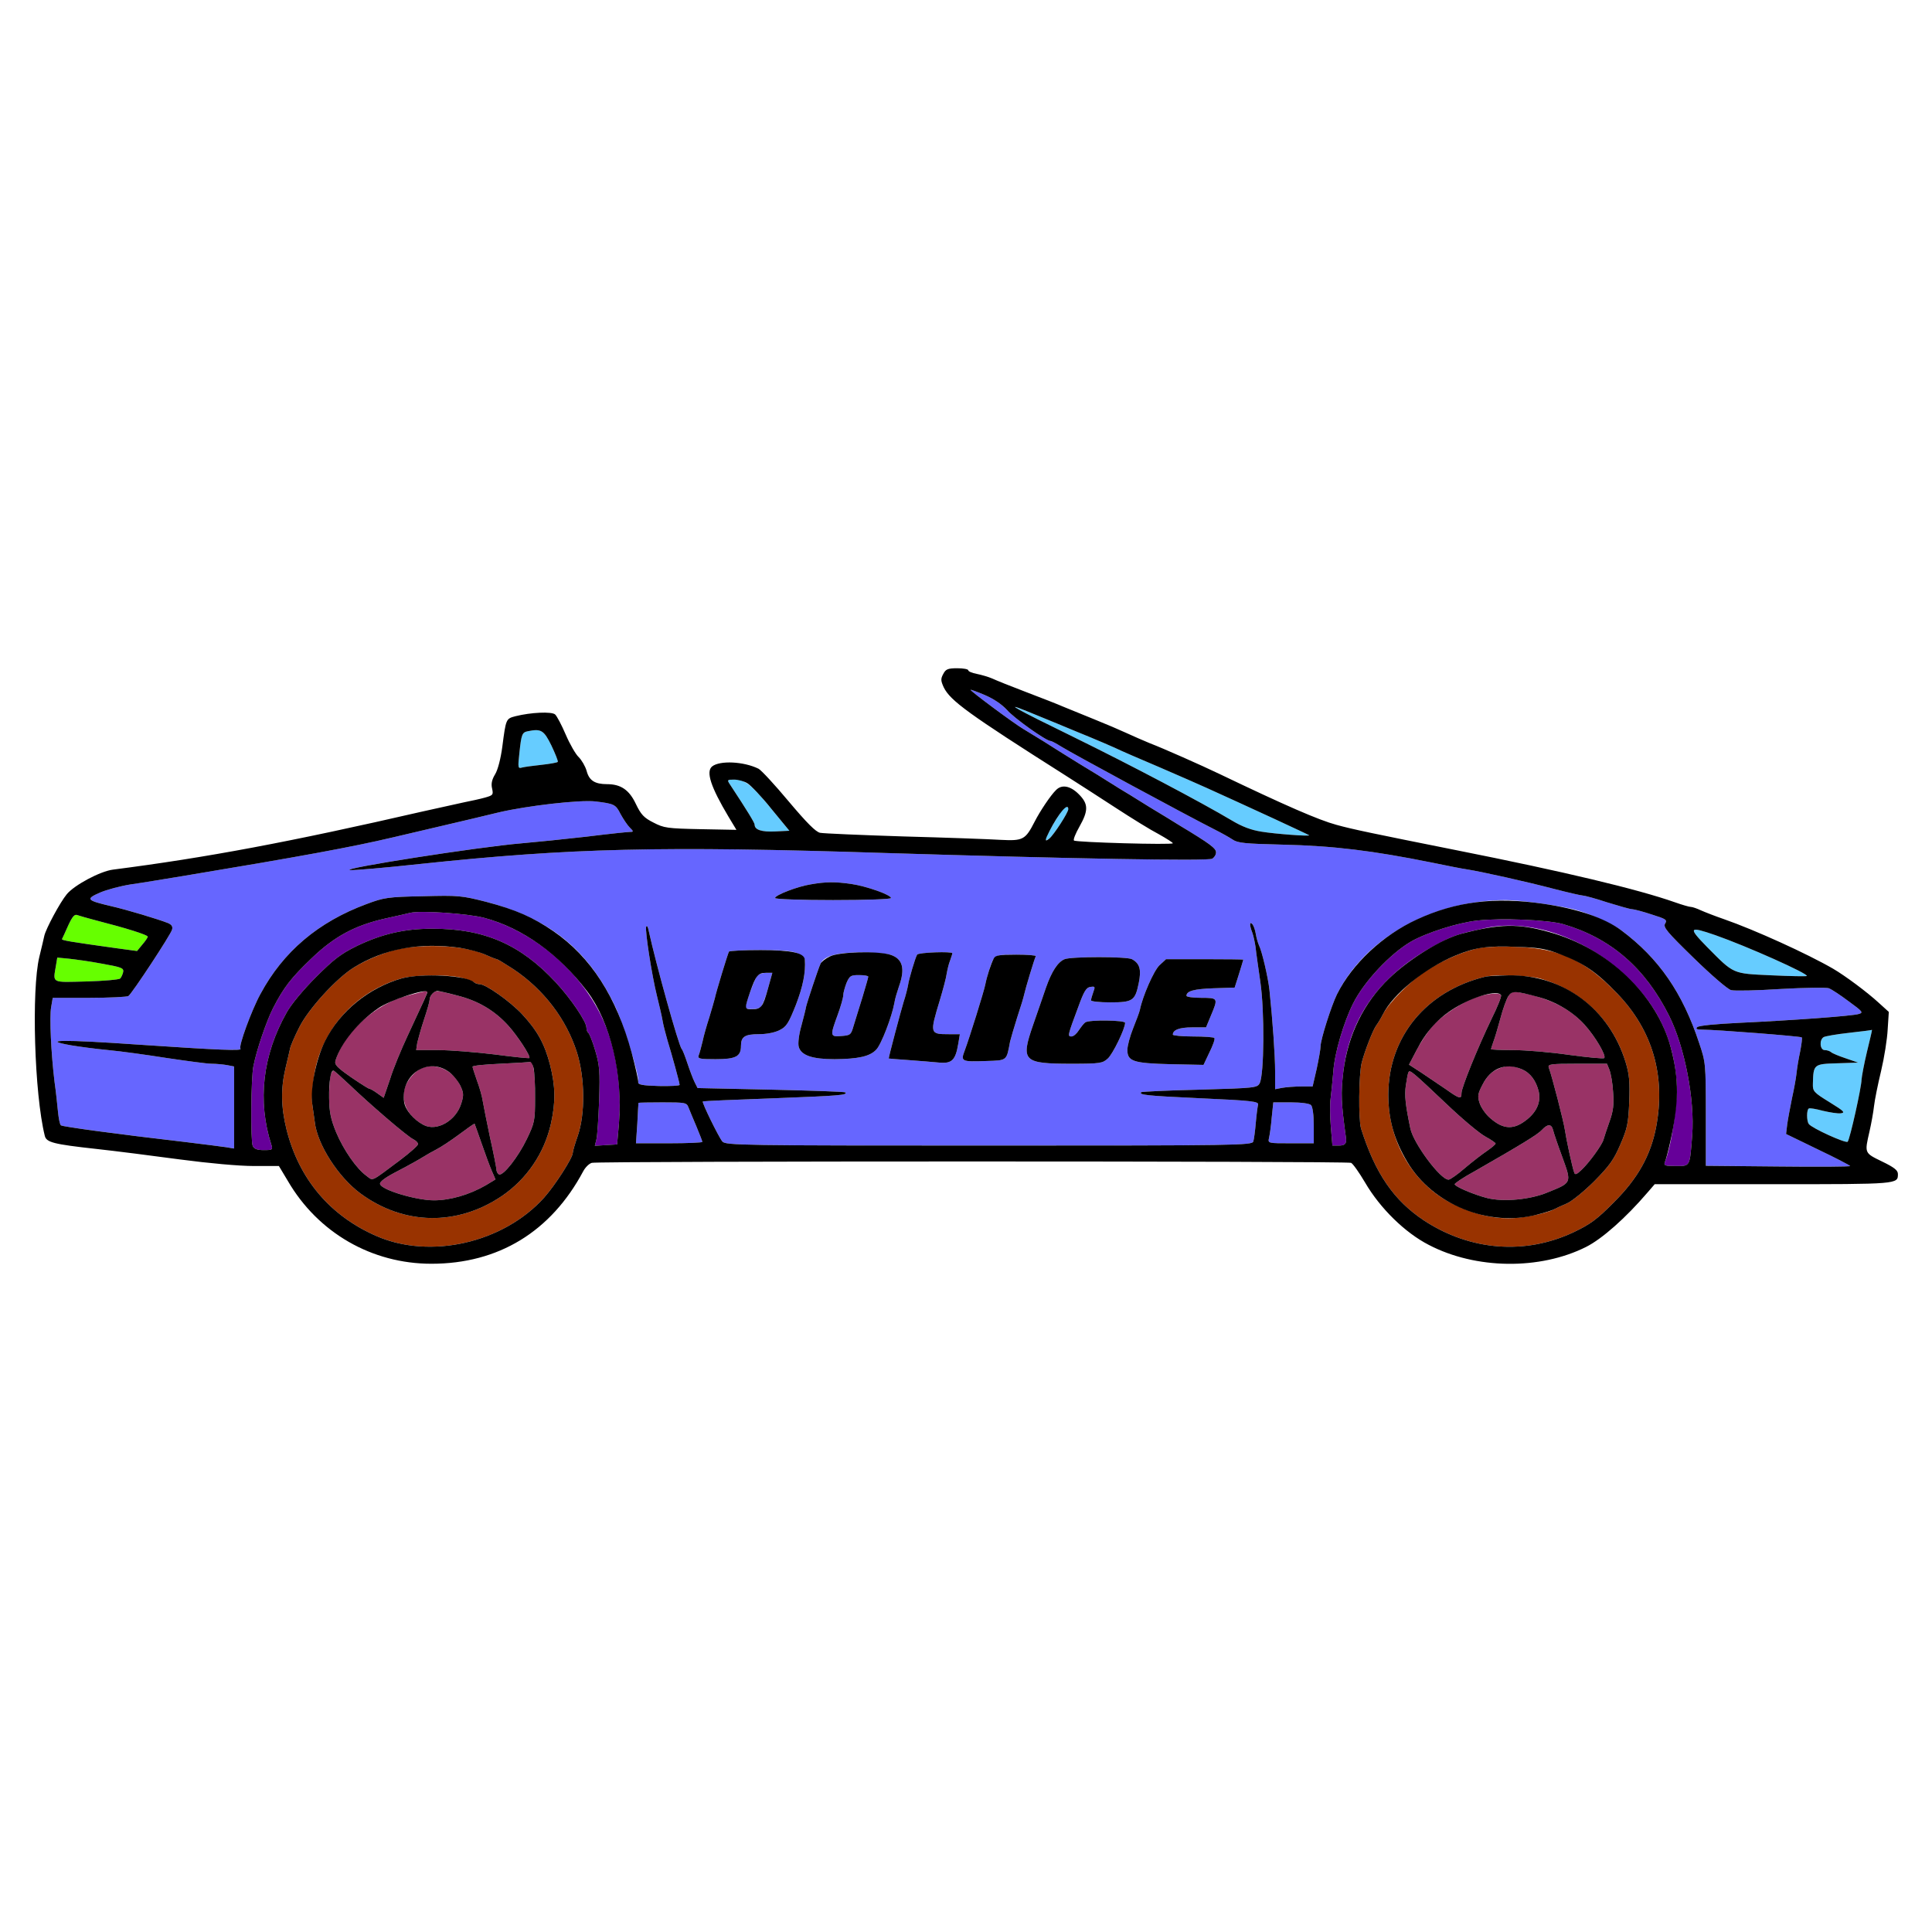 <?xml version="1.0" encoding="utf-8"?>
<!-- Generator: Adobe Illustrator 21.0.0, SVG Export Plug-In . SVG Version: 6.00 Build 0)  -->
<svg version="1.1" baseProfile="tiny"
	 id="svg66" inkscape:version="0.92.2 5c3e80d, 2017-08-06" sodipodi:docname="43.svg" xmlns:cc="http://creativecommons.org/ns#" xmlns:dc="http://purl.org/dc/elements/1.1/" xmlns:inkscape="http://www.inkscape.org/namespaces/inkscape" xmlns:rdf="http://www.w3.org/1999/02/22-rdf-syntax-ns#" xmlns:sodipodi="http://sodipodi.sourceforge.net/DTD/sodipodi-0.dtd" xmlns:svg="http://www.w3.org/2000/svg"
	 xmlns="http://www.w3.org/2000/svg" xmlns:xlink="http://www.w3.org/1999/xlink" x="0px" y="0px" viewBox="0 0 850 850"
	 xml:space="preserve">
<sodipodi:namedview  bordercolor="#666666" borderopacity="1" gridtolerance="10" guidetolerance="10" id="namedview68" inkscape:current-layer="svg66" inkscape:cx="878.34451" inkscape:cy="630.80603" inkscape:pageopacity="0" inkscape:pageshadow="2" inkscape:window-height="978" inkscape:window-maximized="1" inkscape:window-width="1920" inkscape:window-x="0" inkscape:window-y="1" inkscape:zoom="0.58897835" objecttolerance="10" pagecolor="#ffffff" showgrid="false">
	</sodipodi:namedview>
<g id="g64" transform="translate(0,0) scale(1,1)">
	<path id="path4" fill="none" d="M0,0h425h425v425v425H425H0V425V0z M421.2,294c-4.2,0-5.1,0.4-6.2,2.5c-1.2,2.2-1.1,3,0.2,5.9
		c2.9,5.9,10.9,11.7,53.3,38.6c5.5,3.5,15.6,10,22.5,14.5c6.9,4.5,15.3,9.7,18.8,11.5c3.4,1.9,6.2,3.7,6.2,4
		c0,0.8-42.7-0.4-43.5-1.2c-0.4-0.4,0.7-3.1,2.4-6.1c4-7.1,4-10-0.3-14.3c-3.7-3.7-7.5-4.4-10-1.8c-2.3,2.2-7,9.2-9.4,13.9
		c-4.1,8-5.1,8.5-15,8c-4.8-0.3-24-1-42.7-1.5c-18.7-0.6-35.2-1.3-36.7-1.6c-1.9-0.4-5.8-4.3-13.8-13.8
		c-6.1-7.3-12.1-13.8-13.3-14.4c-6.5-3.2-17-3.7-20.4-1c-2.8,2.3-0.6,9,7.2,22.1l3.5,5.8l-15.8-0.3c-14.6-0.3-16.1-0.5-20.7-2.9
		c-4.2-2.1-5.5-3.5-7.8-8.3c-2.9-6.1-6.6-8.6-12.6-8.6c-5.4,0-7.9-1.6-9-5.8c-0.6-2.1-2.2-4.8-3.5-6.1c-1.3-1.2-3.9-5.7-5.7-9.9
		c-1.8-4.2-3.9-8.2-4.7-8.9c-1.6-1.3-10.6-0.9-17.4,0.8c-4.2,1.1-4.2,1.1-5.8,13.4c-0.7,5.3-2,10.3-3.2,12.2
		c-1.4,2.3-1.8,4.2-1.3,6.2c0.6,2.8,0.4,3-3.1,4c-2.1,0.6-6.3,1.5-9.3,2.1c-3.1,0.7-11.2,2.5-18.1,4
		c-58.7,13.5-95.1,20.3-136.3,25.6c-5.6,0.7-17,6.8-20.3,10.8c-3,3.6-9.2,15.2-9.9,18.3c-0.2,1-1.2,5.2-2.2,9.3
		c-3.5,14.5-2.2,60.2,2.4,78.7c0.7,2.9,3.7,3.7,22.8,5.8c8.3,0.9,24.7,3,36.6,4.6c12.9,1.7,26,2.9,32.6,2.9h11l3.9,6.5
		c16.8,28.9,49.7,42.4,82.6,34.1c5.2-1.3,11.5-3.4,13.9-4.6c14.7-7.5,25.2-18,33.5-33.7c0.9-1.7,2.6-3.4,3.8-3.7
		c2.8-0.8,332-0.8,334,0c0.8,0.3,3.6,4.3,6.2,8.7c6.6,11.3,17.5,22,28,27.4c20.7,10.8,48.9,11.1,69.2,0.9c7-3.5,17.5-12.8,27-23.9
		l3.2-3.7h52.3c55.1,0,54.7,0,54.7-4.5c0-1.6-1.6-2.9-7-5.5c-7.8-3.8-7.7-3.6-5.5-13.2c0.8-3.5,1.7-8.5,2-11.2
		c0.3-2.7,1.7-9.6,3.1-15.4c1.4-5.9,2.7-14.1,2.9-18.3l0.5-7.7l-4.3-3.9c-5.2-4.8-14.9-12-20.2-15.1c-11.4-6.6-34.5-17.1-48-21.8
		c-3.8-1.3-8.4-3.1-10.2-3.9c-1.7-0.8-3.7-1.5-4.4-1.5s-3.8-0.9-6.9-2c-16.5-5.8-48.7-13.5-96.5-23c-36-7.2-45.3-9.1-52.5-11.1
		c-7.8-2.1-22.5-8.5-51.5-22.4c-7.7-3.7-24.8-11.3-30.6-13.5c-2.9-1.2-7.5-3.2-10.3-4.5c-2.8-1.3-9.1-4-14.1-6
		c-4.9-2-11-4.5-13.5-5.5c-2.5-1.1-9.9-4-16.5-6.5c-6.6-2.5-13.3-5.2-15-6c-1.6-0.7-4.7-1.6-6.7-2c-2.1-0.4-3.8-1.1-3.8-1.6
		S423.8,294,421.2,294z"/>
	<path id="path6" fill="#6666FF" d="M433.3,305.8c4,1.7,7.6,4.2,9.8,6.6c3.1,3.6,17.2,13.6,19.1,13.6c0.5,0,2.5,1.1,4.6,2.4
		c4.6,2.9,54.5,29.9,67.7,36.6c2.8,1.4,6.2,3.3,7.7,4.3c2.3,1.6,5.4,1.9,22,2.3c22.5,0.5,40,2.7,65.8,7.9c6.3,1.3,13.3,2.7,15.5,3
		c6.4,1,26.1,5.4,38.3,8.6c6.2,1.6,11.9,2.9,12.6,2.9s5.6,1.3,10.7,3c5.2,1.6,10.1,3,10.9,3s4.7,1,8.6,2.3c6.4,2,7,2.4,6,4
		c-1,1.6,0.7,3.6,12.7,15.3c7.6,7.4,14.9,13.7,16.3,14c1.4,0.4,11.2,0.2,21.9-0.5c10.7-0.6,20.3-0.7,21.2-0.3c1,0.4,4.9,2.9,8.6,5.7
		c6.2,4.5,6.6,5,4.5,5.6c-2.8,0.9-29.2,2.8-52.6,3.9c-10.3,0.5-17.8,1.2-18.5,1.9c-0.8,0.8-0.2,1.1,2.4,1.1c5.9,0,43.1,2.9,43.6,3.4
		c0.3,0.2-0.1,3-0.7,6.2c-0.7,3.2-1.4,7.5-1.6,9.6c-0.2,2-1.1,7-2,11c-0.8,4-1.8,9.2-2.1,11.5l-0.5,4.2l14,6.8
		c7.8,3.7,14.1,7,14.2,7.3c0,0.3-14.3,0.4-31.7,0.2l-31.8-0.3v-22.7c0-22.2-0.1-22.9-2.9-31.2c-7.3-22.2-17.8-37.4-34.3-49.7
		c-3.5-2.6-13-7-19.3-8.8c-6.3-1.9-24.6-4.5-31.6-4.5c-32.3,0.1-61.8,16.6-74.2,41.5c-2.5,5.1-7.2,19.9-7.2,22.8
		c0,1.2-0.8,5.7-1.7,9.9l-1.8,7.8h-5.1c-2.8,0-6.6,0.3-8.3,0.6l-3.1,0.6v-7.8c0-7.1-1.1-22.5-2.5-35.9c-0.6-5.5-3.3-17.1-4.6-19.6
		c-0.4-0.9-1.1-3.1-1.4-5s-1-3.8-1.6-4.4c-1.2-1.2-1.2,0.6,0.1,3.9c0.5,1.4,1.1,4.2,1.4,6.3c0.2,2.1,1.2,9,2.1,15.3
		c1.9,12.9,1.7,40.8-0.3,44.6c-1.1,2-2.1,2.1-26.3,2.8c-13.9,0.3-25.5,0.9-25.8,1.1c-1.2,1.2,2.2,1.6,26.2,2.7
		c22.4,1,25.6,1.4,25.2,2.8c-0.2,0.8-0.7,4.4-1,8c-0.3,3.6-0.8,7.3-1.1,8.2c-0.5,1.7-6.9,1.8-116.3,1.8c-109,0-115.9-0.1-117.3-1.8
		c-1.6-1.9-9.1-17.2-8.6-17.6c0.2-0.2,14.2-0.8,31.2-1.4c28.7-1.1,32.7-1.4,31.5-2.6c-0.3-0.3-15-0.8-32.7-1.2l-32.3-0.7l-1.3-2.6
		c-0.7-1.4-2.1-5.1-3.1-8.1c-1-3-2.1-6-2.6-6.5c-1.4-1.8-11.2-37-14.5-52c-0.3-1.7-0.8-2.5-1.1-1.8c-0.6,1.6,2.5,21.5,4.7,30.3
		c1,4.1,2.2,9.1,2.5,11c0.3,1.9,1.3,5.7,2.1,8.5c2,6.5,5.4,18.8,5.4,19.8c0,0.4-4.2,0.6-9.2,0.5c-7.2-0.2-9.2-0.6-9-1.7
		c0.6-2.7-6.2-24.8-10-33c-11.9-25.1-28.9-39-56.8-46.3c-11-2.8-12.2-2.9-28-2.5c-15.4,0.3-17.1,0.6-24.6,3.4
		c-21.4,7.9-36.8,21-46.8,39.6c-3.9,7.1-9.8,23.2-8.8,24.1c1,1-9.2,0.6-44.8-1.8c-32.9-2.3-43.8-2.2-29.7,0.3
		c3.6,0.6,11,1.6,16.4,2.1c5.4,0.5,17,2.1,25.8,3.5c8.8,1.3,17.6,2.5,19.6,2.5s5.1,0.3,6.8,0.6l3.1,0.6v18.1v18l-3.7-0.6
		c-2.1-0.3-9.9-1.3-17.3-2.2c-31-3.6-54.5-6.8-55.2-7.4c-0.5-0.4-1-3.1-1.3-6.1c-0.3-3-0.9-8.9-1.5-13c-1.5-12.3-2.3-28.5-1.5-32.9
		l0.7-4.1h16.1c8.9,0,16.7-0.4,17.2-0.8c1.6-1.1,18.7-27.1,19.2-29.2c0.4-1.4-0.2-2.2-1.8-2.9c-4.3-1.7-18.2-5.9-25.3-7.5
		c-10.6-2.5-11-3.1-4.6-5.9c3-1.3,9.1-2.9,13.5-3.6c4.4-0.6,14.5-2.3,22.5-3.6c52.9-8.8,74.6-12.8,92.5-17c5.5-1.3,15.9-3.7,23-5.4
		c7.2-1.7,18-4.2,24-5.7c12.4-2.9,35.6-5.6,42.5-4.8c8.2,1,8.9,1.3,11,5.5c1.2,2.2,3,4.9,4,5.9c1.8,1.8,1.8,2,0.3,2
		c-1,0-9.7,0.9-19.3,2.1c-9.6,1.1-22.4,2.4-28.3,2.9c-19.2,1.6-80.4,11.2-75.7,11.8c1.3,0.2,15.2-1,30.9-2.7
		c66.3-7,105.2-8,205.1-4.8c81.1,2.5,141.2,3.6,143.3,2.5c0.9-0.5,1.7-1.7,1.7-2.8c0-1.8-2.7-3.8-15.8-11.7c-2-1.3-8.3-5.1-13.9-8.5
		c-5.6-3.5-11.4-7.1-13-8c-1.5-1-3.7-2.3-4.8-3c-1-0.7-6.7-4.2-12.5-7.7c-5.8-3.6-12.9-8-15.8-9.9c-2.9-1.8-7-4.3-9-5.5
		c-4.1-2.4-23.2-16.6-23.2-17.2C427,303.3,429.8,304.3,433.3,305.8z M356.6,389.1c-5.7,0.9-15.6,4.7-15.6,6c0,0.5,11.4,0.9,25.5,0.9
		c15,0,25.5-0.4,25.5-0.9c0-1.4-10.7-5.2-17.5-6.2C367.5,387.9,363.4,387.9,356.6,389.1z M334.6,418c-7.4,0-13.7,0.3-13.9,0.7
		c-0.6,1.2-5.7,17.9-6.2,20.5c-0.3,1.2-1.4,5-2.4,8.3c-1.1,3.4-2.5,8.2-3,10.7c-0.6,2.4-1.3,5.2-1.7,6.1c-0.5,1.5,0.3,1.7,7.4,1.7
		c9,0,11.2-1.2,11.2-5.9c0-4,1.7-5.1,7.9-5.1c3.3,0,7-0.7,9.1-1.8c3-1.5,3.9-2.9,7.2-11.2c3.1-8.1,4.3-14.2,3.9-19.7
		c-0.1-0.7-1.4-1.9-3.1-2.8C348.8,418.4,344.7,418,334.6,418z M378.6,419c-10.4,0-16.1,1.6-17.6,5c-1,2.1-6.1,17.5-6.4,19.1
		c-0.1,0.8-1,4.4-2,8.1c-1.1,3.8-1.6,7.8-1.2,9.3c1,3.8,5.9,5.5,15.8,5.5c10.4-0.1,15.5-1.2,18.3-4.2c2.2-2.2,6.9-14.5,8-20.6
		c0.2-1.6,1.2-4.8,2-7.2c2.8-7.8,1.7-12.1-3.6-13.9C390.1,419.5,384.2,419,378.6,419z M403.5,420c-0.8,1.3-3.7,11-4,13.5
		c-0.2,1.1-1,4.5-2,7.5c-1.3,4.3-6.5,23.9-6.5,24.7c0,0,3.9,0.4,8.8,0.7c4.8,0.4,10.8,0.8,13.5,1.1c5.5,0.5,7.1-1.1,8.3-8.3l0.7-4.2
		h-4.9c-8.3,0-8.4-0.2-3.9-15c1.4-4.7,2.8-9.9,3-11.6c0.3-1.7,0.9-4.4,1.5-5.8c0.5-1.5,1-2.9,1-3.2C419,418.5,404.1,419,403.5,420z
		 M447.1,420c-9.9,0-9.7-0.1-12,7.1c-0.6,2-1.4,4.7-1.6,6c-0.5,2.8-7,23.6-9.1,29.2c-1.8,4.7-1.4,4.9,9.6,4.5
		c9.2-0.3,8.8,0,10.4-8.6c0.3-1.3,1.7-6,3.1-10.5c1.5-4.5,2.9-9.1,3.1-10.2c0.5-2.4,4.5-15.7,5.1-16.8
		C455.9,420.3,452.1,420,447.1,420z M468.4,422c-3,1.2-5.7,5.4-8.2,12.5c-1.1,3.3-3.7,10.7-5.7,16.5c-5.5,15.9-4.4,17,17,17
		c12.5,0,13.6-0.2,15.9-2.3c2.2-2,7.6-13.1,7.6-15.7c0-1.2-15.9-1.4-17.5-0.2c-0.6,0.4-1.8,1.9-2.8,3.4c-1,1.6-2.4,2.8-3.3,2.8
		c-1.8,0-1.7-0.4,3-13c2.5-6.9,3.5-8.6,5.4-8.8c2-0.3,2.1-0.1,1.2,2.3c-0.5,1.4-1,3.1-1,3.6s3.8,0.9,8.4,0.9c10,0,11-0.7,12.6-8.5
		c1.2-5.9,0.5-8.6-3-10.5C495.7,420.8,471.4,420.8,468.4,422z M530,422h-17l-2.9,2.7c-2.5,2.4-7.4,13.6-8.6,19.6
		c-0.2,1-1.6,4.7-3,8.2c-1.4,3.5-2.5,7.7-2.5,9.4c0,5,2.5,5.9,19,6.3l14.5,0.3l2.6-5.5c1.5-3,2.5-5.8,2.2-6.3
		c-0.2-0.4-4.4-0.7-9.4-0.7c-4.9,0-8.9-0.4-8.9-0.8c0-2.1,2.9-3.2,8.5-3.2h6.1l2.2-5.3c3.2-7.6,3.1-7.7-4.3-7.7
		c-3.6,0-6.5-0.4-6.5-0.9c0-2.1,3.3-3,11.9-3.3l9.3-0.3l1.9-6c1-3.3,1.9-6.1,1.9-6.3C547,422.1,539.4,422,530,422z"/>
	<path id="path8" fill="#6666FF" d="M337,428h2.8l-2,7.2c-1.1,4-2.6,7.6-3.2,8c-1.5,1-6.6,1-6.6,0c0-1.7,4-12.5,5.1-13.8
		C333.7,428.6,335.5,428,337,428z"/>
	<path id="path10" fill="#6666FF" d="M377.9,429c2.3,0,4.1,0.3,4.1,0.7s-1.2,4.5-2.6,9.2c-1.5,4.7-3.2,10.4-3.9,12.6
		c-1.1,3.8-1.4,4-5.3,4.3c-5,0.4-5.1,0.1-1.7-9.2c1.4-3.8,2.5-7.7,2.5-8.8c0-1,0.7-3.4,1.4-5.3C373.8,429.3,374.3,429,377.9,429z"/>
	<path id="path12" fill="#66CCFF" d="M446.3,311.1c0.8-0.1,2.8,0.7,18.7,7.2c4.7,2,11.4,4.7,15,6.2c3.6,1.5,8.3,3.5,10.5,4.5
		c2.2,1.1,11,4.9,19.5,8.5c8.5,3.7,18,7.8,21,9.2c11.3,5.1,13.8,6.3,29.3,13.4c8.6,4,15.7,7.3,15.7,7.4c0,0.5-15-0.6-21-1.6
		c-4.5-0.7-8.5-2.2-13-4.9c-13.6-8.1-44.5-24.4-70-36.9C457.4,317,445.9,311.1,446.3,311.1z"/>
	<path id="path14" fill="#66CCFF" d="M242.6,328c1.7,3.6,3,6.8,2.8,7.2c-0.2,0.3-3.5,0.9-7.2,1.3s-7.5,0.9-8.6,1.2
		c-1.7,0.5-1.8,0.1-1.1-6.3c0.9-8.5,1.2-9.2,3.8-9.7C238.1,320.5,239.3,321.3,242.6,328z"/>
	<path id="path16" fill="#66CCFF" d="M323,343c4.8,0,7.7,2.3,16.4,12.9l7.9,9.6l-6.2,0.3c-6,0.3-9.1-0.7-9.1-3
		c0-0.8-3.1-5.9-10.8-17.6C319.8,343.1,319.9,343,323,343z"/>
	<path id="path18" fill="#66CCFF" d="M470,356c0,1.5-6.3,11.2-8.3,12.9c-1,0.7-1.7,1-1.7,0.7c0-1,3-6.6,5.8-10.9
		C468.2,355.1,470,353.9,470,356z"/>
	<path id="path20" fill="#660099" d="M213,403.8c21.2,5.7,41.6,22.7,51.5,43.1c6.4,13.1,9.2,30.6,7.8,47.6l-0.8,9l-4.9,0.3l-4.9,0.3
		l0.7-2.8c0.4-1.5,0.9-9.3,1.2-17.3c0.4-12.7,0.2-15.3-1.7-21.7c-1.2-4.1-2.6-7.6-3.1-7.9c-0.4-0.3-0.8-1.3-0.8-2.3
		c0-2.6-6.8-12.7-13.5-19.9C229,415.5,213,408.5,190,408.6c-12,0-22,2.3-33,7.6c-7.1,3.5-10.1,5.8-18,13.7
		c-5.5,5.5-11,12.1-12.9,15.6c-10.6,18.8-12.9,38.9-6.7,58.2c0.7,2.1,0.4,2.3-3.3,2.3c-2.8,0-4.3-0.5-4.9-1.8
		c-1-2-0.8-30.1,0.3-35.2c1.4-7.1,5.7-19.7,8.6-25.4c4.7-9.2,8-13.4,17.1-22.1c9.9-9.5,19-14.4,32.3-17.4c5-1.1,9.9-2.2,11-2.5
		C185.1,400.5,205.7,401.9,213,403.8z"/>
	<path id="path22" fill="#66FF00" d="M34,402.6c0.8,0.3,4.7,1.4,8.5,2.4c12.9,3.3,22.5,6.3,22.5,7.1c0,0.4-1.1,2-2.4,3.5l-2.3,2.8
		l-8.9-1.2c-20.8-2.9-24.5-3.5-24.1-4.1c0.2-0.3,1.4-3,2.7-5.9C31.8,403.3,32.8,402.1,34,402.6z"/>
	<path id="path24" fill="#660099" d="M687.8,406.6c20.8,6.1,36,19.2,46.5,40.2c6.9,13.7,11.4,37,10.2,52.7
		c-1.1,14-0.8,13.5-7.2,13.5c-4.9,0-5.4-0.2-4.8-1.8c3-7.3,5.8-27.2,5.1-35.7c-1.4-17.6-7.7-31.4-19.6-43.6
		c-18.3-18.6-43.9-28-64.5-23.6c-11.1,2.4-13.7,3.2-19.3,6.1c-25.9,13.1-40.2,32.1-43.2,57.2c-1.1,9.4-1,13.3,1.2,29.2
		c0.3,2.4-0.6,3.2-3.1,3.2h-2.9l-0.7-8.4c-0.4-4.6-0.4-10.1-0.1-12.2c0.3-2.2,0.8-7.5,1.2-11.9c0.5-8,4.5-21.6,8.7-30
		c4.8-9.6,16.2-21.8,25.4-27.2c6.7-3.9,20.8-8.4,29.3-9.3C660.5,403.8,681.3,404.7,687.8,406.6z"/>
	<path id="path26" fill="#66CCFF" d="M754.6,411.4c14,4.9,41.3,17.1,40.3,18c-0.2,0.2-7.2,0.1-15.5-0.3
		c-17.4-0.8-16.4-0.4-28.4-12.5C742.6,408,743,407.4,754.6,411.4z"/>
	<path id="path28" fill="#993300" d="M213.5,420c2.4,1.1,4.7,2,5.1,2c0.3,0,3.6,2,7.3,4.4c13.4,9,23.2,21.9,27.9,36.5
		c3.6,11.4,3.7,27.2,0.4,36.8c-1.2,3.4-2.2,6.8-2.2,7.5c0,2.2-7.8,14.3-12.6,19.7c-17.9,19.9-50,27.3-73.8,16.9
		c-20.4-8.9-34-25-39.5-46.7c-2.5-10-2.6-18.2-0.5-27.1c0.9-3.6,1.7-7.4,2-8.6c0.2-1.2,2-5.4,4.1-9.5c4-8,16.2-21.4,23.9-26.2
		c6.4-4,16-7.7,22.2-8.6C190.6,415.2,205.7,416.4,213.5,420z M176.9,430.4c-20.5,5.7-35.9,22.8-38.8,43.5c-0.7,4.6-1,10-0.7,12
		s0.8,5.5,1.1,7.8c1.1,9.8,10.3,24.1,20,31.3c19.1,14.1,42.6,14.5,62.3,1.2c11-7.5,18.7-18.9,21.6-31.9c2.1-9.5,2-16.3-0.4-25.8
		c-2.4-9.3-5.6-15.1-12.4-22.4c-5.4-5.7-15.9-13.1-18.6-13.1c-0.9,0-2-0.4-2.5-0.9c-0.6-0.4-3.1-1.3-5.7-2
		C196.7,428.7,182.8,428.8,176.9,430.4z"/>
	<path id="path30" fill="#993366" d="M187.3,436.1c1.3-0.1,1.8-1.5-8.1,19.9c-2.7,5.8-6.2,14.2-7.6,18.8l-2.8,8.2l-2.8-2
		c-1.5-1.1-3.1-2-3.5-2c-0.4,0-4-2.3-8.1-5.1c-6.3-4.4-7.3-5.5-6.8-7.3c3.8-12.4,17.6-24.9,31.4-28.5
		C183.1,437,186.8,436.1,187.3,436.1z"/>
	<path id="path32" fill="#993366" d="M201.6,438.1c8.9,2.3,16,6.5,22,13.1c4,4.4,10,13.5,9.3,14.3c-0.2,0.2-7.1-0.5-15.4-1.6
		c-8.2-1-19.4-1.9-24.7-1.9h-9.7l0.5-3.3c0.4-1.7,1.7-6.4,3-10.3c1.3-3.9,2.4-7.7,2.4-8.5c0-0.8,0.5-2,1.2-2.7
		C191.8,435.6,192.3,435.7,201.6,438.1z"/>
	<path id="path34" fill="#993366" d="M233.2,467.2c1.5-0.4,2.3,5.5,2.2,15.9c0,10-0.2,10.9-3.6,18c-3.8,7.9-10.3,16.2-12.2,15.6
		c-0.6-0.2-1.2-1.2-1.2-2.3c-0.1-1-1.3-7.3-2.8-13.9c-1.4-6.6-2.8-13.8-3.2-16c-0.3-2.2-1.5-6.3-2.6-9.2c-1-2.9-1.9-5.6-1.9-6
		c0.1-0.5,5.6-1,12.3-1.3C227,467.7,232.8,467.3,233.2,467.2z"/>
	<path id="path36" fill="#993366" d="M202.4,477.4c1.6,3.3,1.7,4.3,0.6,7.9c-2.3,7.8-10.9,12.7-16.7,9.6c-6.9-3.7-10-9.9-8.2-16.3
		c1-3.3,4.5-7.4,7.4-8.6C191.6,467.4,199.1,470.7,202.4,477.4z"/>
	<path id="path38" fill="#993366" d="M146.7,471c0.3,0,3.3,2.7,6.7,5.9c9.4,9,25.8,23.1,28.4,24.3c1.2,0.6,2.2,1.6,2.1,2.2
		c0,0.6-3.6,3.8-8,7.1c-13.1,9.8-11.6,9.1-14.7,6.8c-4.4-3.2-10-11.3-13.3-19.1c-2.4-5.9-3-8.8-3.1-15.1c0-4.2,0.3-8.7,0.6-9.9
		C145.8,472,146.4,471,146.7,471z"/>
	<path id="path40" fill="#993366" d="M208.8,494.4c0.1,0.2,1.5,4.1,3.1,8.7c1.6,4.6,3.6,10.1,4.5,12.1l1.6,3.7l-4.3,2.6
		c-7.1,4.1-15.6,6.6-22.8,6.6c-7.8,0-23.2-4.6-23.7-7.2c-0.2-1,2.3-2.9,8-5.8c4.6-2.4,9.4-5.1,10.8-6c1.4-0.9,4.1-2.4,6-3.4
		c2-1,6.5-4,10-6.6C205.6,496.4,208.6,494.3,208.8,494.4z"/>
	<path id="path42" fill="#993300" d="M667.8,416.6c18.5,0.7,29.9,6.1,43.9,20.7c15.4,16.1,21.2,36.1,16.9,58.7
		c-2.4,12.4-8.1,22.6-18.6,33c-7.4,7.5-10.3,9.6-17.6,13.1c-21.4,10.1-45.4,8.2-65.7-5c-13.5-8.9-21.7-20.9-27.9-40.6
		c-1.2-4-1-23.9,0.3-29c1.4-5.3,5-14.6,6.5-16.5c0.6-0.8,1.9-2.9,2.8-4.7c2.6-5.2,12.3-14.9,19.1-19.2c7.8-5,17.4-9,24-10.1
		C654.3,416.5,661.6,416.3,667.8,416.6z M653.5,429.7c-26,6.3-42.6,26.4-42.7,51.8c-0.1,21,11.1,39.8,28.8,48.4
		c8.4,4.1,16.3,6.1,24.2,6.1c6.1,0,16.5-2.1,20-4c1-0.5,3.5-1.7,5.7-2.6c2.2-1,7.6-5.4,12-9.8c6.6-6.7,8.6-9.5,11.4-16.1
		c3.1-7.1,3.5-9.3,3.9-18.7c0.3-8.8,0.1-11.9-1.6-17.5c-5.6-18.3-19-31.4-37.4-36.7C672.5,429.1,658.3,428.6,653.5,429.7z"/>
	<path id="path44" fill="#993366" d="M668.3,436.6c12.8,2.3,22.3,6.9,28.9,14.3c4.7,5.2,9.6,13.6,8.6,14.6
		c-0.3,0.4-7.3-0.3-15.5-1.4c-8.2-1.2-19.2-2.1-24.6-2.1c-5.3,0-9.7-0.2-9.7-0.4c0-0.3,0.5-1.7,1-3.2c0.6-1.5,2-6.2,3.1-10.3
		c1.1-4.2,2.7-8.6,3.5-9.8C664.7,436.5,665.6,436.2,668.3,436.6z"/>
	<path id="path46" fill="#993366" d="M660.4,437.8c0.3,0.5-1.5,5.1-4.1,10.3c-6.2,12.9-13.3,30.4-13.3,32.8c0,2.8-0.7,2.7-6.9-1.7
		c-3-2-7.8-5.3-10.8-7.3l-5.4-3.5l3.3-6.3c1.8-3.5,5-8.3,7.1-10.7c4.3-4.9,13.5-10.8,19.9-12.9C655.2,437,659.7,436.7,660.4,437.8z"
		/>
	<path id="path48" fill="#993366" d="M693.9,468H707l1.1,2.7c0.6,1.6,1.4,5.9,1.6,9.8c0.4,5.5,0.1,8.3-1.6,13
		c-1.2,3.3-2.3,6.8-2.6,7.8c-0.5,2.2-6.4,10.4-9.9,13.6c-1.9,1.8-2.7,2.1-3,1c-0.9-2.4-3.6-15.1-4.1-18.7
		c-0.4-3.2-5.8-24.2-7.1-27.5C680.9,468.2,682.1,468,693.9,468z"/>
	<path id="path50" fill="#993366" d="M669.5,470.4c3.8,1.6,6.3,5,7.5,9.9c0.9,4.4-0.7,8.5-4.9,12c-5.9,4.9-10.6,4.8-16.5-0.4
		c-1.9-1.6-4-4.6-4.6-6.5c-1-3-0.9-4.1,1.2-8.1c1.5-3,3.5-5.3,5.8-6.5C662.2,468.6,664.9,468.5,669.5,470.4z"/>
	<path id="path52" fill="#993366" d="M636.3,485.6c7,6.7,14.8,13.2,17.3,14.5c2.4,1.3,4.4,2.7,4.4,3c0,0.4-1.7,1.8-3.7,3.2
		c-2.1,1.4-6.5,4.8-9.8,7.6c-3.2,2.8-6.5,5.1-7.2,5.1c-3.6,0-15.4-15.9-16.8-22.5c-2.2-10.6-2.6-14.5-2-18.9
		c0.4-2.8,0.9-5.5,1.2-5.9C620.3,470.6,621.3,471.4,636.3,485.6z"/>
	<path id="path54" fill="#993366" d="M683.3,497.2c0.3,1.3,2.1,6.6,4.1,12c4.1,11.3,4.2,11.1-6.5,15.4c-7.6,3.2-19.4,4.3-26.6,2.5
		c-5.9-1.5-14.3-5.1-14.3-6.1c0-0.4,3.8-3,8.6-5.6c20.8-11.9,28-16.3,29.8-18.3C680.9,494.4,682.6,494.4,683.3,497.2z"/>
	<path id="path56" fill="#66FF00" d="M25.2,421.3l5.2,0.5c2.8,0.3,9.4,1.2,14.6,2.2c8.4,1.5,9.5,1.9,9.2,3.6c-0.2,1-0.8,2.3-1.3,2.9
		c-0.6,0.5-7.3,1.1-14.9,1.3c-15.6,0.4-14.7,0.9-13.4-6.9L25.2,421.3z"/>
	<path id="path58" fill="#66CCFF" d="M823.6,453.1c0.1,0-0.9,4.3-2.2,9.6c-1.3,5.4-2.3,10.9-2.4,12.3c0,3.2-5.1,26.2-6.1,27.3
		c-0.7,0.9-15.9-6-17.1-7.8c-1-1.3-1-6.3,0-6.8c0.4-0.3,3.2,0.2,6.2,1c3,0.7,6.6,1.3,7.9,1.1c2.1-0.3,1.3-1-5-4.9
		c-7-4.3-7.4-4.8-7.3-8.1c0.2-8.6,0.4-8.7,10.7-9l9.2-0.3l-5.5-1.9c-3-1-5.9-2.2-6.4-2.7c-0.6-0.5-1.8-0.9-2.8-0.9
		c-2.1,0-2.5-4.4-0.5-5.7c0.6-0.4,5.7-1.3,11.2-1.9C819,453.8,823.5,453.2,823.6,453.1z"/>
	<path id="path60" fill="#6666FF" d="M291.5,485c10,0,10.6,0.1,11.4,2.2c0.5,1.3,2.1,5.1,3.5,8.4c1.4,3.4,2.6,6.4,2.6,6.8
		c0,0.3-6.6,0.6-14.6,0.6h-14.6l0.6-8.8c0.2-4.8,0.5-8.8,0.5-9C281,485.1,285.7,485,291.5,485z"/>
	<path id="path62" fill="#6666FF" d="M560.2,485h7.7c4.7,0,8.2,0.5,8.9,1.2c0.7,0.7,1.2,4.3,1.2,9v7.8h-10.1c-10,0-10.1,0-9.6-2.3
		c0.3-1.2,0.9-5.2,1.2-9L560.2,485z"/>
	<path d="M421.2,294c2.6,0,4.8,0.4,4.8,0.9s1.7,1.2,3.8,1.6c2,0.4,5.1,1.3,6.7,2c1.7,0.8,8.4,3.5,15,6c6.6,2.5,14,5.4,16.5,6.5
		c2.5,1,8.6,3.5,13.5,5.5c5,2,11.3,4.7,14.1,6c2.8,1.3,7.4,3.3,10.3,4.5c5.8,2.2,22.9,9.8,30.6,13.5c29,13.9,43.7,20.3,51.5,22.4
		c7.2,2,16.5,3.9,52.5,11.1c47.8,9.5,80,17.2,96.5,23c3.1,1.1,6.2,2,6.9,2s2.7,0.7,4.4,1.5c1.8,0.8,6.4,2.6,10.2,3.9
		c13.5,4.7,36.6,15.2,48,21.8c5.3,3.1,15,10.3,20.2,15.1l4.3,3.9l-0.5,7.7c-0.2,4.2-1.5,12.4-2.9,18.3c-1.4,5.8-2.8,12.7-3.1,15.4
		c-0.3,2.7-1.2,7.7-2,11.2c-2.2,9.6-2.3,9.4,5.5,13.2c5.4,2.6,7,3.9,7,5.5c0,4.5,0.4,4.5-54.7,4.5H728l-3.2,3.7
		c-9.5,11.1-20,20.4-27,23.9c-20.3,10.2-48.5,9.9-69.2-0.9c-10.5-5.4-21.4-16.1-28-27.4c-2.6-4.4-5.4-8.4-6.2-8.7
		c-2-0.8-331.2-0.8-334,0c-1.2,0.3-2.9,2-3.8,3.7c-14.2,26.6-37.3,40.7-66.8,40.7c-26.2,0-49.9-13.6-63.2-36.5l-3.9-6.5h-11
		c-6.6,0-19.7-1.2-32.6-2.9c-11.9-1.6-28.3-3.7-36.6-4.6c-19.1-2.1-22.1-2.9-22.8-5.8c-4.6-18.5-5.9-64.2-2.4-78.7
		c1-4.1,2-8.3,2.2-9.3c0.7-3.1,6.9-14.7,9.9-18.3c3.3-4,14.7-10.1,20.3-10.8c41.2-5.3,77.6-12.1,136.3-25.6c6.9-1.5,15-3.3,18.1-4
		c3-0.6,7.2-1.5,9.3-2.1c3.5-1,3.7-1.2,3.1-4c-0.5-2-0.1-3.9,1.3-6.2c1.2-1.9,2.5-6.9,3.2-12.2c1.6-12.3,1.6-12.3,5.8-13.4
		c6.8-1.7,15.8-2.1,17.4-0.8c0.8,0.7,2.9,4.7,4.7,8.9c1.8,4.2,4.4,8.7,5.7,9.9c1.3,1.3,2.9,4,3.5,6.1c1.1,4.2,3.6,5.8,9,5.8
		c6,0,9.7,2.5,12.6,8.6c2.3,4.8,3.6,6.2,7.8,8.3c4.6,2.4,6.1,2.6,20.7,2.9l15.8,0.3l-3.5-5.8c-7.8-13.1-10-19.8-7.2-22.1
		c3.4-2.7,13.9-2.2,20.4,1c1.2,0.6,7.2,7.1,13.3,14.4c8,9.5,11.9,13.4,13.8,13.8c1.5,0.3,18,1,36.7,1.6c18.7,0.5,37.9,1.2,42.7,1.5
		c9.9,0.5,10.9,0,15-8c2.4-4.7,7.1-11.7,9.4-13.9c2.5-2.6,6.3-1.9,10,1.8c4.3,4.3,4.3,7.2,0.3,14.3c-1.7,3-2.8,5.7-2.4,6.1
		c0.8,0.8,43.5,2,43.5,1.2c0-0.3-2.8-2.1-6.2-4c-3.5-1.8-11.9-7-18.8-11.5c-6.9-4.5-17-11-22.5-14.5c-42.4-26.9-50.4-32.7-53.3-38.6
		c-1.3-2.9-1.4-3.7-0.2-5.9C416.1,294.4,417,294,421.2,294z M433.3,305.8c-3.5-1.5-6.3-2.5-6.3-2.3c0,0.6,19.1,14.8,23.2,17.2
		c2,1.2,6.1,3.7,9,5.5c2.9,1.9,10,6.3,15.8,9.9c5.8,3.5,11.5,7,12.5,7.7c1.1,0.7,3.3,2,4.8,3c1.6,0.9,7.4,4.5,13,8
		c5.6,3.4,11.9,7.2,13.9,8.5c13.1,7.9,15.8,9.9,15.8,11.7c0,1.1-0.8,2.3-1.7,2.8c-2.1,1.1-62.2,0-143.3-2.5
		c-99.9-3.2-138.8-2.2-205.1,4.8c-15.7,1.7-29.6,2.9-30.9,2.7c-4.7-0.6,56.5-10.2,75.7-11.8c5.9-0.5,18.7-1.8,28.3-2.9
		c9.6-1.2,18.3-2.1,19.3-2.1c1.5,0,1.5-0.2-0.3-2c-1-1-2.8-3.7-4-5.9c-2.1-4.2-2.8-4.5-11-5.5c-6.9-0.8-30.1,1.9-42.5,4.8
		c-6,1.5-16.8,4-24,5.7c-7.1,1.7-17.5,4.1-23,5.4c-17.9,4.2-39.6,8.2-92.5,17c-8,1.3-18.1,3-22.5,3.6c-4.4,0.7-10.5,2.3-13.5,3.6
		c-6.4,2.8-6,3.4,4.6,5.9c7.1,1.6,21,5.8,25.3,7.5c1.6,0.7,2.2,1.5,1.8,2.9c-0.5,2.1-17.6,28.1-19.2,29.2c-0.5,0.4-8.3,0.8-17.2,0.8
		H23.2l-0.7,4.1c-0.8,4.4,0,20.6,1.5,32.9c0.6,4.1,1.2,10,1.5,13c0.3,3,0.8,5.7,1.3,6.1c0.7,0.6,24.2,3.8,55.2,7.4
		c7.4,0.9,15.2,1.9,17.3,2.2l3.7,0.6v-18v-18.1l-3.1-0.6c-1.7-0.3-4.8-0.6-6.8-0.6s-10.8-1.2-19.6-2.5c-8.8-1.4-20.4-3-25.8-3.5
		c-5.4-0.5-12.8-1.5-16.4-2.1c-14.1-2.5-3.2-2.6,29.7-0.3c35.6,2.4,45.8,2.8,44.8,1.8c-1-0.9,4.9-17,8.8-24.1
		c10-18.6,25.4-31.7,46.8-39.6c7.5-2.8,9.2-3.1,24.6-3.4c15.8-0.4,17-0.3,28,2.5c12.9,3.4,20.6,6.8,29.5,12.9
		c16.4,11.3,27.7,28.8,34.4,53.4c1.7,6.4,3,12.3,2.9,13c-0.2,1.1,1.8,1.5,9,1.7c5,0.1,9.2-0.1,9.2-0.5c0-1-3.4-13.3-5.4-19.8
		c-0.8-2.8-1.8-6.6-2.1-8.5c-0.3-1.9-1.5-6.9-2.5-11c-2.2-8.8-5.3-28.7-4.7-30.3c0.3-0.7,0.8,0.1,1.1,1.8c3.3,15,13.1,50.2,14.5,52
		c0.5,0.5,1.6,3.5,2.6,6.5c1,3,2.4,6.7,3.1,8.1l1.3,2.6l32.3,0.7c17.7,0.4,32.4,0.9,32.7,1.2c1.2,1.2-2.8,1.5-31.5,2.6
		c-17,0.6-31,1.2-31.2,1.4c-0.5,0.4,7,15.7,8.6,17.6c1.4,1.7,8.3,1.8,117.3,1.8c109.4,0,115.8-0.1,116.3-1.8
		c0.3-0.9,0.8-4.6,1.1-8.2c0.3-3.6,0.8-7.2,1-8c0.4-1.4-2.8-1.8-25.2-2.8c-24-1.1-27.4-1.5-26.2-2.7c0.3-0.2,11.9-0.8,25.8-1.1
		c24.2-0.7,25.2-0.8,26.3-2.8c2-3.8,2.2-31.7,0.3-44.6c-0.9-6.3-1.9-13.2-2.1-15.3c-0.3-2.1-0.9-4.9-1.4-6.3
		c-1.3-3.3-1.3-5.1-0.1-3.9c0.6,0.6,1.3,2.5,1.6,4.4s1,4.1,1.4,5c1.3,2.5,4,14.1,4.6,19.6c1.4,13.4,2.5,28.8,2.5,35.9v7.8l3.1-0.6
		c1.7-0.3,5.5-0.6,8.3-0.6h5.1l1.8-7.8c0.9-4.2,1.7-8.7,1.7-9.9c0-2.9,4.7-17.7,7.2-22.8c6.7-13.5,20.2-26.1,35.2-33
		c17.1-7.9,34.3-10,55.5-6.9c15.1,2.2,27,6.2,34.4,11.7c16.5,12.3,27,27.5,34.3,49.7c2.8,8.3,2.9,9,2.9,31.2v22.7l31.8,0.3
		c17.4,0.2,31.7,0.1,31.7-0.2c-0.1-0.3-6.4-3.6-14.2-7.3l-14-6.8l0.5-4.2c0.3-2.3,1.3-7.5,2.1-11.5c0.9-4,1.8-9,2-11
		c0.2-2.1,0.9-6.4,1.6-9.6c0.6-3.2,1-6,0.7-6.2c-0.5-0.5-37.7-3.4-43.6-3.4c-2.6,0-3.2-0.3-2.4-1.1c0.7-0.7,8.2-1.4,18.5-1.9
		c23.4-1.1,49.8-3,52.6-3.9c2.1-0.6,1.7-1.1-4.5-5.6c-3.7-2.8-7.6-5.3-8.6-5.7c-0.9-0.4-10.5-0.3-21.2,0.3
		c-10.7,0.7-20.5,0.9-21.9,0.5c-1.4-0.3-8.7-6.6-16.3-14c-12-11.7-13.7-13.7-12.7-15.3c1-1.6,0.4-2-6-4c-3.9-1.3-7.8-2.3-8.6-2.3
		s-5.7-1.4-10.9-3c-5.1-1.7-10-3-10.7-3s-6.4-1.3-12.6-2.9c-12.2-3.2-31.9-7.6-38.3-8.6c-2.2-0.3-9.2-1.7-15.5-3
		c-25.8-5.2-43.3-7.4-65.8-7.9c-16.6-0.4-19.7-0.7-22-2.3c-1.5-1-4.9-2.9-7.7-4.3c-13.2-6.7-63.1-33.7-67.7-36.6
		c-2.1-1.3-4.1-2.4-4.6-2.4c-1.9,0-16-10-19.1-13.6C440.9,310,437.3,307.5,433.3,305.8z M472,324.1c25.5,12.5,56.4,28.8,70,36.9
		c4.5,2.7,8.5,4.2,13,4.9c6,1,21,2.1,21,1.6c0-0.1-7.1-3.4-15.7-7.4c-15.5-7.1-18-8.3-29.3-13.4c-3-1.4-12.5-5.5-21-9.2
		c-8.5-3.6-17.3-7.4-19.5-8.5c-2.2-1-6.9-3-10.5-4.5c-3.6-1.5-10.3-4.2-15-6.2c-4.7-1.9-10.6-4.3-13.2-5.4
		C440.7,308.4,447.2,312,472,324.1z M232.3,321.7c-2.6,0.5-2.9,1.2-3.8,9.7c-0.7,6.4-0.6,6.8,1.1,6.3c1.1-0.3,4.9-0.8,8.6-1.2
		s7-1,7.2-1.3c0.2-0.4-1.1-3.6-2.8-7.2C239.3,321.3,238.1,320.5,232.3,321.7z M323,343c-3.1,0-3.2,0.1-1.8,2.2
		c7.7,11.7,10.8,16.8,10.8,17.6c0,2.3,3.1,3.3,9.1,3l6.2-0.3l-7.9-9.6c-4.3-5.4-9.1-10.4-10.6-11.3C327.4,343.7,324.7,343,323,343z
		 M461.7,365.7c-2.1,4.1-2.1,4.9,0,3.2c2-1.7,8.3-11.4,8.3-12.9C470,352.8,465.8,357.7,461.7,365.7z M180.5,401.6
		c-1.1,0.3-6,1.4-11,2.5c-13.3,3-22.4,7.9-32.3,17.4c-9.1,8.7-12.4,12.9-17.1,22.1c-2.9,5.7-7.2,18.3-8.6,25.4
		c-1.1,5.1-1.3,33.2-0.3,35.2c0.6,1.3,2.1,1.8,4.9,1.8c3.7,0,4-0.2,3.3-2.3c-6.2-19.3-3.9-39.4,6.7-58.2c1.9-3.5,7.4-10.1,12.9-15.6
		c7.9-7.9,10.9-10.2,18-13.7c11-5.3,21-7.6,33-7.6c23-0.1,39,6.9,54.5,23.6c6.7,7.2,13.5,17.3,13.5,19.9c0,1,0.4,2,0.8,2.3
		c0.5,0.3,1.9,3.8,3.1,7.9c1.9,6.4,2.1,9,1.7,21.7c-0.3,8-0.8,15.8-1.2,17.3l-0.7,2.8l4.9-0.3l4.9-0.3l0.8-9
		c1.8-21.7-3.7-44.7-14-58.4c-12.4-16.3-28.4-27.8-45.3-32.3C205.7,401.9,185.1,400.5,180.5,401.6z M34,402.6
		c-1.2-0.5-2.2,0.7-4,4.6c-1.3,2.9-2.5,5.6-2.7,5.9c-0.4,0.6,3.3,1.2,24.1,4.1l8.9,1.2l2.3-2.8c1.3-1.5,2.4-3.1,2.4-3.5
		c0-0.8-9.6-3.8-22.5-7.1C38.7,404,34.8,402.9,34,402.6z M650,405c-8.5,0.9-22.6,5.4-29.3,9.3c-9.2,5.4-20.6,17.6-25.4,27.2
		c-4.2,8.4-8.2,22-8.7,30c-0.4,4.4-0.9,9.7-1.2,11.9c-0.3,2.1-0.3,7.6,0.1,12.2l0.7,8.4h2.9c2.5,0,3.4-0.8,3.1-3.2
		c-2.2-15.9-2.3-19.8-1.2-29.2c2-16.2,9-30.5,20.3-41.3c8.7-8.4,23.2-17.3,31.7-19.5c16.7-4.4,25-4.6,38.7-0.7
		c25.7,7.1,47.3,27.7,53.4,50.9c3.7,14,3.6,24.2-0.4,42c-0.8,3.6-1.8,7.3-2.2,8.2c-0.6,1.6-0.1,1.8,4.8,1.8c6.4,0,6.1,0.5,7.2-13.5
		c1.2-15.7-3.3-39-10.2-52.7c-10.5-21-25.7-34.1-46.5-40.2C681.3,404.7,660.5,403.8,650,405z M751,416.6c12,12.1,11,11.7,28.4,12.5
		c8.3,0.4,15.3,0.5,15.5,0.3c1-0.9-26.3-13.1-40.3-18C743,407.4,742.6,408,751,416.6z M155.6,425.7c-7.7,4.8-19.9,18.2-23.9,26.2
		c-2.1,4.1-3.9,8.3-4.1,9.5c-0.3,1.2-1.1,5-2,8.6c-2.1,8.9-2,17.1,0.5,27.1c5.5,21.7,19.1,37.8,39.5,46.7
		c23.8,10.4,55.9,3,73.8-16.9c4.8-5.4,12.6-17.5,12.6-19.7c0-0.7,1-4.1,2.2-7.5c3.3-9.6,3.2-25.4-0.4-36.8
		c-4.7-14.6-14.5-27.5-27.9-36.5c-3.7-2.4-7-4.4-7.3-4.4c-0.4,0-2.7-0.9-5.1-2c-2.4-1.1-7.4-2.4-11.2-3
		C184.6,414.5,169,417.4,155.6,425.7z M667.8,416.6c-13.2-0.6-18.9,0.2-27.7,3.9c-13.2,5.5-27.2,16.8-31.7,25.8
		c-0.9,1.8-2.2,3.9-2.8,4.7c-1.5,1.9-5.1,11.2-6.5,16.5c-1.3,5.1-1.5,25-0.3,29c6.2,19.7,14.4,31.7,27.9,40.6
		c20.3,13.2,44.3,15.1,65.7,5c7.3-3.5,10.2-5.6,17.6-13.1c10.5-10.4,16.2-20.6,18.6-33c4.3-22.6-1.5-42.6-16.9-58.7
		c-9.1-9.5-14.7-13.4-25.1-17.4C680.4,417.5,677.2,416.9,667.8,416.6z M30.4,421.8l-5.2-0.5l-0.6,3.6c-1.3,7.8-2.2,7.3,13.4,6.9
		c7.6-0.2,14.3-0.8,14.9-1.3c0.5-0.6,1.1-1.9,1.3-2.9c0.3-1.7-0.8-2.1-9.2-3.6C39.8,423,33.2,422.1,30.4,421.8z M823.6,453.1
		c-0.1,0.1-4.6,0.7-10.1,1.3c-5.5,0.6-10.6,1.5-11.2,1.9c-2,1.3-1.6,5.7,0.5,5.7c1,0,2.2,0.4,2.8,0.9c0.5,0.5,3.4,1.7,6.4,2.7
		l5.5,1.9l-9.2,0.3c-10.3,0.3-10.5,0.4-10.7,9c-0.1,3.3,0.3,3.8,7.3,8.1c6.3,3.9,7.1,4.6,5,4.9c-1.3,0.2-4.9-0.4-7.9-1.1
		c-3-0.8-5.8-1.3-6.2-1c-1,0.5-1,5.5,0,6.8c1.2,1.8,16.4,8.7,17.1,7.8c1-1.1,6.1-24.1,6.1-27.3c0.1-1.4,1.1-6.9,2.4-12.3
		C822.7,457.4,823.7,453.1,823.6,453.1z M291.5,485c-5.8,0-10.5,0.1-10.6,0.2c0,0.2-0.3,4.2-0.5,9l-0.6,8.8h14.6
		c8,0,14.6-0.3,14.6-0.6c0-0.4-1.2-3.4-2.6-6.8c-1.4-3.3-3-7.1-3.5-8.4C302.1,485.1,301.5,485,291.5,485z M567.9,485h-7.7l-0.7,6.7
		c-0.3,3.8-0.9,7.8-1.2,9c-0.5,2.3-0.4,2.3,9.6,2.3H578v-7.8c0-4.7-0.5-8.3-1.2-9C576.1,485.5,572.6,485,567.9,485z"/>
	<path d="M374.5,388.9c6.8,1,17.5,4.8,17.5,6.2c0,0.5-10.5,0.9-25.5,0.9c-14.1,0-25.5-0.4-25.5-0.9c0-1.3,9.9-5.1,15.6-6
		C363.4,387.9,367.5,387.9,374.5,388.9z"/>
	<path d="M334.6,418c13.7,0,19.3,1.2,19.5,4.3c0.4,5.5-0.8,11.6-3.9,19.7c-3.3,8.3-4.2,9.7-7.2,11.2c-2.1,1.1-5.8,1.8-9.1,1.8
		c-6.2,0-7.9,1.1-7.9,5.1c0,4.7-2.2,5.9-11.2,5.9c-7.1,0-7.9-0.2-7.4-1.7c0.4-0.9,1.1-3.7,1.7-6.1c0.5-2.5,1.9-7.3,3-10.7
		c1-3.3,2.1-7.1,2.4-8.3c0.5-2.6,5.6-19.3,6.2-20.5C320.9,418.3,327.2,418,334.6,418z M339.8,428H337c-3.5,0-4.5,1.3-7,8.5
		c-2.5,7.4-2.5,7.5,0.8,7.5c4.1,0,4.8-0.9,7-8.8L339.8,428z"/>
	<path d="M391.9,420.1c5.3,1.8,6.4,6.1,3.6,13.9c-0.8,2.4-1.8,5.6-2,7.2c-1.1,6.1-5.8,18.4-8,20.6c-2.8,3-7.9,4.1-18.3,4.2
		c-9.9,0-14.8-1.7-15.8-5.5c-0.4-1.5,0.1-5.5,1.2-9.3c1-3.7,1.9-7.3,2-8.1c0.3-1.6,5.4-17,6.4-19.1c0.3-0.8,2.2-2.3,4.1-3.2
		C369.1,418.7,386.6,418.3,391.9,420.1z M377.9,429c-3.6,0-4.1,0.3-5.5,3.5c-0.7,1.9-1.4,4.3-1.4,5.3c0,1.1-1.1,5-2.5,8.8
		c-3.4,9.3-3.3,9.6,1.7,9.2c3.9-0.3,4.2-0.5,5.3-4.3c0.7-2.2,2.4-7.9,3.9-12.6c1.4-4.7,2.6-8.8,2.6-9.2S380.2,429,377.9,429z"/>
	<path d="M419,419.4c0,0.3-0.5,1.7-1,3.2c-0.6,1.4-1.2,4.1-1.5,5.8c-0.2,1.7-1.6,6.9-3,11.6c-4.5,14.8-4.4,15,3.9,15h4.9l-0.7,4.2
		c-1.2,7.2-2.8,8.8-8.3,8.3c-2.7-0.3-8.7-0.7-13.5-1.1c-4.9-0.3-8.8-0.7-8.8-0.7c0-0.8,5.2-20.4,6.5-24.7c1-3,1.8-6.4,2-7.5
		c0.3-2.5,3.2-12.2,4-13.5C404.1,419,419,418.5,419,419.4z"/>
	<path d="M447.1,420c5,0,8.8,0.3,8.6,0.7c-0.6,1.1-4.6,14.4-5.1,16.8c-0.2,1.1-1.6,5.7-3.1,10.2c-1.4,4.5-2.8,9.2-3.1,10.5
		c-1.6,8.6-1.2,8.3-10.4,8.6c-11,0.4-11.4,0.2-9.6-4.5c2.1-5.6,8.6-26.4,9.1-29.2c0.6-3.2,2.5-9.2,3.7-11.4
		C437.9,420.3,439.5,420,447.1,420z"/>
	<path d="M498,422c3.5,1.9,4.2,4.6,3,10.5c-1.6,7.8-2.6,8.5-12.6,8.5c-4.6,0-8.4-0.4-8.4-0.9s0.5-2.2,1-3.6c0.9-2.4,0.8-2.6-1.2-2.3
		c-1.9,0.2-2.9,1.9-5.4,8.8c-4.7,12.6-4.8,13-3,13c0.9,0,2.3-1.2,3.3-2.8c1-1.5,2.2-3,2.8-3.4c1.6-1.2,17.5-1,17.5,0.2
		c0,2.6-5.4,13.7-7.6,15.7c-2.3,2.1-3.4,2.3-15.9,2.3c-21.4,0-22.5-1.1-17-17c2-5.8,4.6-13.2,5.7-16.5c2.5-7.1,5.2-11.3,8.2-12.5
		C471.4,420.8,495.7,420.8,498,422z"/>
	<path d="M513,422h17c9.4,0,17,0.1,17,0.2c0,0.2-0.9,3-1.9,6.3l-1.9,6l-9.3,0.3c-8.6,0.3-11.9,1.2-11.9,3.3c0,0.5,2.9,0.9,6.5,0.9
		c7.4,0,7.5,0.1,4.3,7.7l-2.2,5.3h-6.1c-5.6,0-8.5,1.1-8.5,3.2c0,0.4,4,0.8,8.9,0.8c5,0,9.2,0.3,9.4,0.7c0.3,0.5-0.7,3.3-2.2,6.3
		l-2.6,5.5l-14.5-0.3c-16.5-0.4-19-1.3-19-6.3c0-1.7,1.1-5.9,2.5-9.4c1.4-3.5,2.8-7.2,3-8.2c1.2-6,6.1-17.2,8.6-19.6L513,422z"/>
	<path d="M208.5,432.1c0.5,0.5,1.6,0.9,2.5,0.9c2.7,0,13.2,7.4,18.6,13.1c6.8,7.3,10,13.1,12.4,22.4c2.4,9.5,2.5,16.3,0.4,25.8
		c-2.9,13-10.6,24.4-21.6,31.9c-19.7,13.3-43.2,12.9-62.3-1.2c-9.7-7.2-18.9-21.5-20-31.3c-0.3-2.3-0.8-5.8-1.1-7.8
		c-1-6.9,1.6-19.8,5.6-27.9c6.6-13.2,19.4-23.5,33.9-27.6C185.6,428.1,205.1,429.1,208.5,432.1z M166.4,443.6
		c-8.8,6-16.4,15.3-18.8,23c-0.5,1.8,0.5,2.9,6.8,7.3c4.1,2.8,7.7,5.1,8.1,5.1c0.4,0,2,0.9,3.5,2l2.8,2l2.8-8.2
		c1.4-4.6,4.9-13,7.6-18.8c7.9-16.9,8.8-19,8.8-19.5C188,434.6,171.5,440,166.4,443.6z M192.5,436c-1.6,0-3.5,2.1-3.5,3.9
		c0,0.8-1.1,4.6-2.4,8.5c-1.3,3.9-2.6,8.6-3,10.3l-0.5,3.3h9.7c5.3,0,16.5,0.9,24.7,1.9c8.3,1.1,15.2,1.8,15.4,1.6
		c0.7-0.8-5.3-9.9-9.3-14.3c-6-6.6-13.1-10.8-22-13.1C197.2,436.9,193.1,436,192.5,436z M233.2,467.2c-0.4,0.1-6.2,0.5-13,0.8
		c-6.7,0.3-12.2,0.8-12.3,1.3c0,0.4,0.9,3.1,1.9,6c1.1,2.9,2.3,7,2.6,9.2c0.4,2.2,1.8,9.4,3.2,16c1.5,6.6,2.7,12.9,2.8,13.9
		c0,1.1,0.6,2.1,1.2,2.3c1.9,0.6,8.4-7.7,12.2-15.6c3.4-7.1,3.6-8,3.6-18c0.1-5.8-0.3-11.8-0.7-13.4
		C234.3,468.2,233.6,467.1,233.2,467.2z M177.8,484.8c0.5,3.5,4.1,7.8,8.5,10.1c5.8,3.1,14.4-1.8,16.7-9.6c1.1-3.6,1-4.6-0.6-7.9
		c-1.1-2.1-3.4-4.9-5.3-6.1C187.8,465,176.1,473.2,177.8,484.8z M146.7,471c-1.2,0-2,4.8-1.9,12.1c0.1,6.3,0.7,9.2,3.1,15.1
		c3.3,7.8,8.9,15.9,13.3,19.1c3.1,2.3,1.6,3,14.7-6.8c4.4-3.3,8-6.5,8-7.1c0.1-0.6-0.9-1.6-2.1-2.2c-2.6-1.2-19-15.3-28.4-24.3
		C150,473.7,147,471,146.7,471z M208.8,494.4c-0.2-0.1-3.2,2-6.8,4.7c-3.5,2.6-8,5.6-10,6.6c-1.9,1-4.6,2.5-6,3.4
		c-1.4,0.9-6.2,3.6-10.8,6c-5.7,2.9-8.2,4.8-8,5.8c0.5,2.6,15.9,7.2,23.7,7.2c7.2,0,15.7-2.5,22.8-6.6l4.3-2.6l-1.6-3.7
		c-0.9-2-2.9-7.5-4.5-12.1C210.3,498.5,208.9,494.6,208.8,494.4z"/>
	<path d="M663.8,429.1c24-0.3,44.2,14.7,51.4,38.2c1.7,5.6,1.9,8.7,1.6,17.5c-0.4,9.4-0.8,11.6-3.9,18.7c-2.8,6.6-4.8,9.4-11.4,16.1
		c-4.4,4.4-9.8,8.8-12,9.8c-2.2,0.9-4.7,2.1-5.7,2.6c-0.9,0.5-4.3,1.6-7.6,2.4c-21.3,5.6-45.8-4.4-57-23.1
		c-5.9-9.9-8.4-18.9-8.4-29.8c0.1-25.4,16.7-45.5,42.7-51.8C654.6,429.4,659.3,429.2,663.8,429.1z M663.6,438.3
		c-0.8,1.2-2.4,5.6-3.5,9.8c-1.1,4.1-2.5,8.8-3.1,10.3c-0.5,1.5-1,2.9-1,3.2c0,0.2,4.4,0.4,9.7,0.4c5.4,0,16.4,0.9,24.6,2.1
		c8.2,1.1,15.2,1.8,15.5,1.4c1-1-3.9-9.4-8.6-14.6c-5-5.6-12.5-10.1-20.2-12.2C666.7,435.9,665.2,435.8,663.6,438.3z M640,443.5
		c-7.2,4.4-12.5,10.2-16.8,18.6l-3.3,6.3l5.4,3.5c3,2,7.8,5.3,10.8,7.3c6.2,4.4,6.9,4.5,6.9,1.7c0-2.4,7.1-19.9,13.3-32.8
		c2.6-5.2,4.4-9.8,4.1-10.3C658.9,435.4,648.5,438.3,640,443.5z M707,468h-13.1c-11.8,0-13,0.2-12.5,1.7c1.3,3.3,6.7,24.3,7.1,27.5
		c0.5,3.6,3.2,16.3,4.1,18.7c0.3,1.1,1.1,0.8,3-1c3.5-3.2,9.4-11.4,9.9-13.6c0.3-1,1.4-4.5,2.6-7.8c1.7-4.7,2-7.5,1.6-13
		c-0.2-3.9-1-8.2-1.6-9.8L707,468z M652.2,477.3c-2.1,4-2.2,5.1-1.2,8.1c0.6,1.9,2.7,4.9,4.6,6.5c5.9,5.2,10.6,5.3,16.5,0.4
		c4.2-3.5,5.8-7.6,4.9-12c-1.2-4.9-3.7-8.3-7.5-9.9C662.3,467.4,655.8,470,652.2,477.3z M619.7,471.7c-0.3,0.4-0.8,3.1-1.2,5.9
		c-0.6,4.4-0.2,8.3,2,18.9c1.4,6.6,13.2,22.5,16.8,22.5c0.7,0,4-2.3,7.2-5.1c3.3-2.8,7.7-6.2,9.8-7.6c2-1.4,3.7-2.8,3.7-3.2
		c0-0.3-2-1.7-4.4-3c-2.5-1.3-10.3-7.8-17.3-14.5C621.3,471.4,620.3,470.6,619.7,471.7z M678.4,497.1c-1.8,2-9,6.4-29.8,18.3
		c-4.8,2.6-8.6,5.2-8.6,5.6c0,1,8.4,4.6,14.3,6.1c7.2,1.8,19,0.7,26.6-2.5c10.7-4.3,10.6-4.1,6.5-15.4c-2-5.4-3.8-10.7-4.1-12
		C682.6,494.4,680.9,494.4,678.4,497.1z"/>
</g>
</svg>
